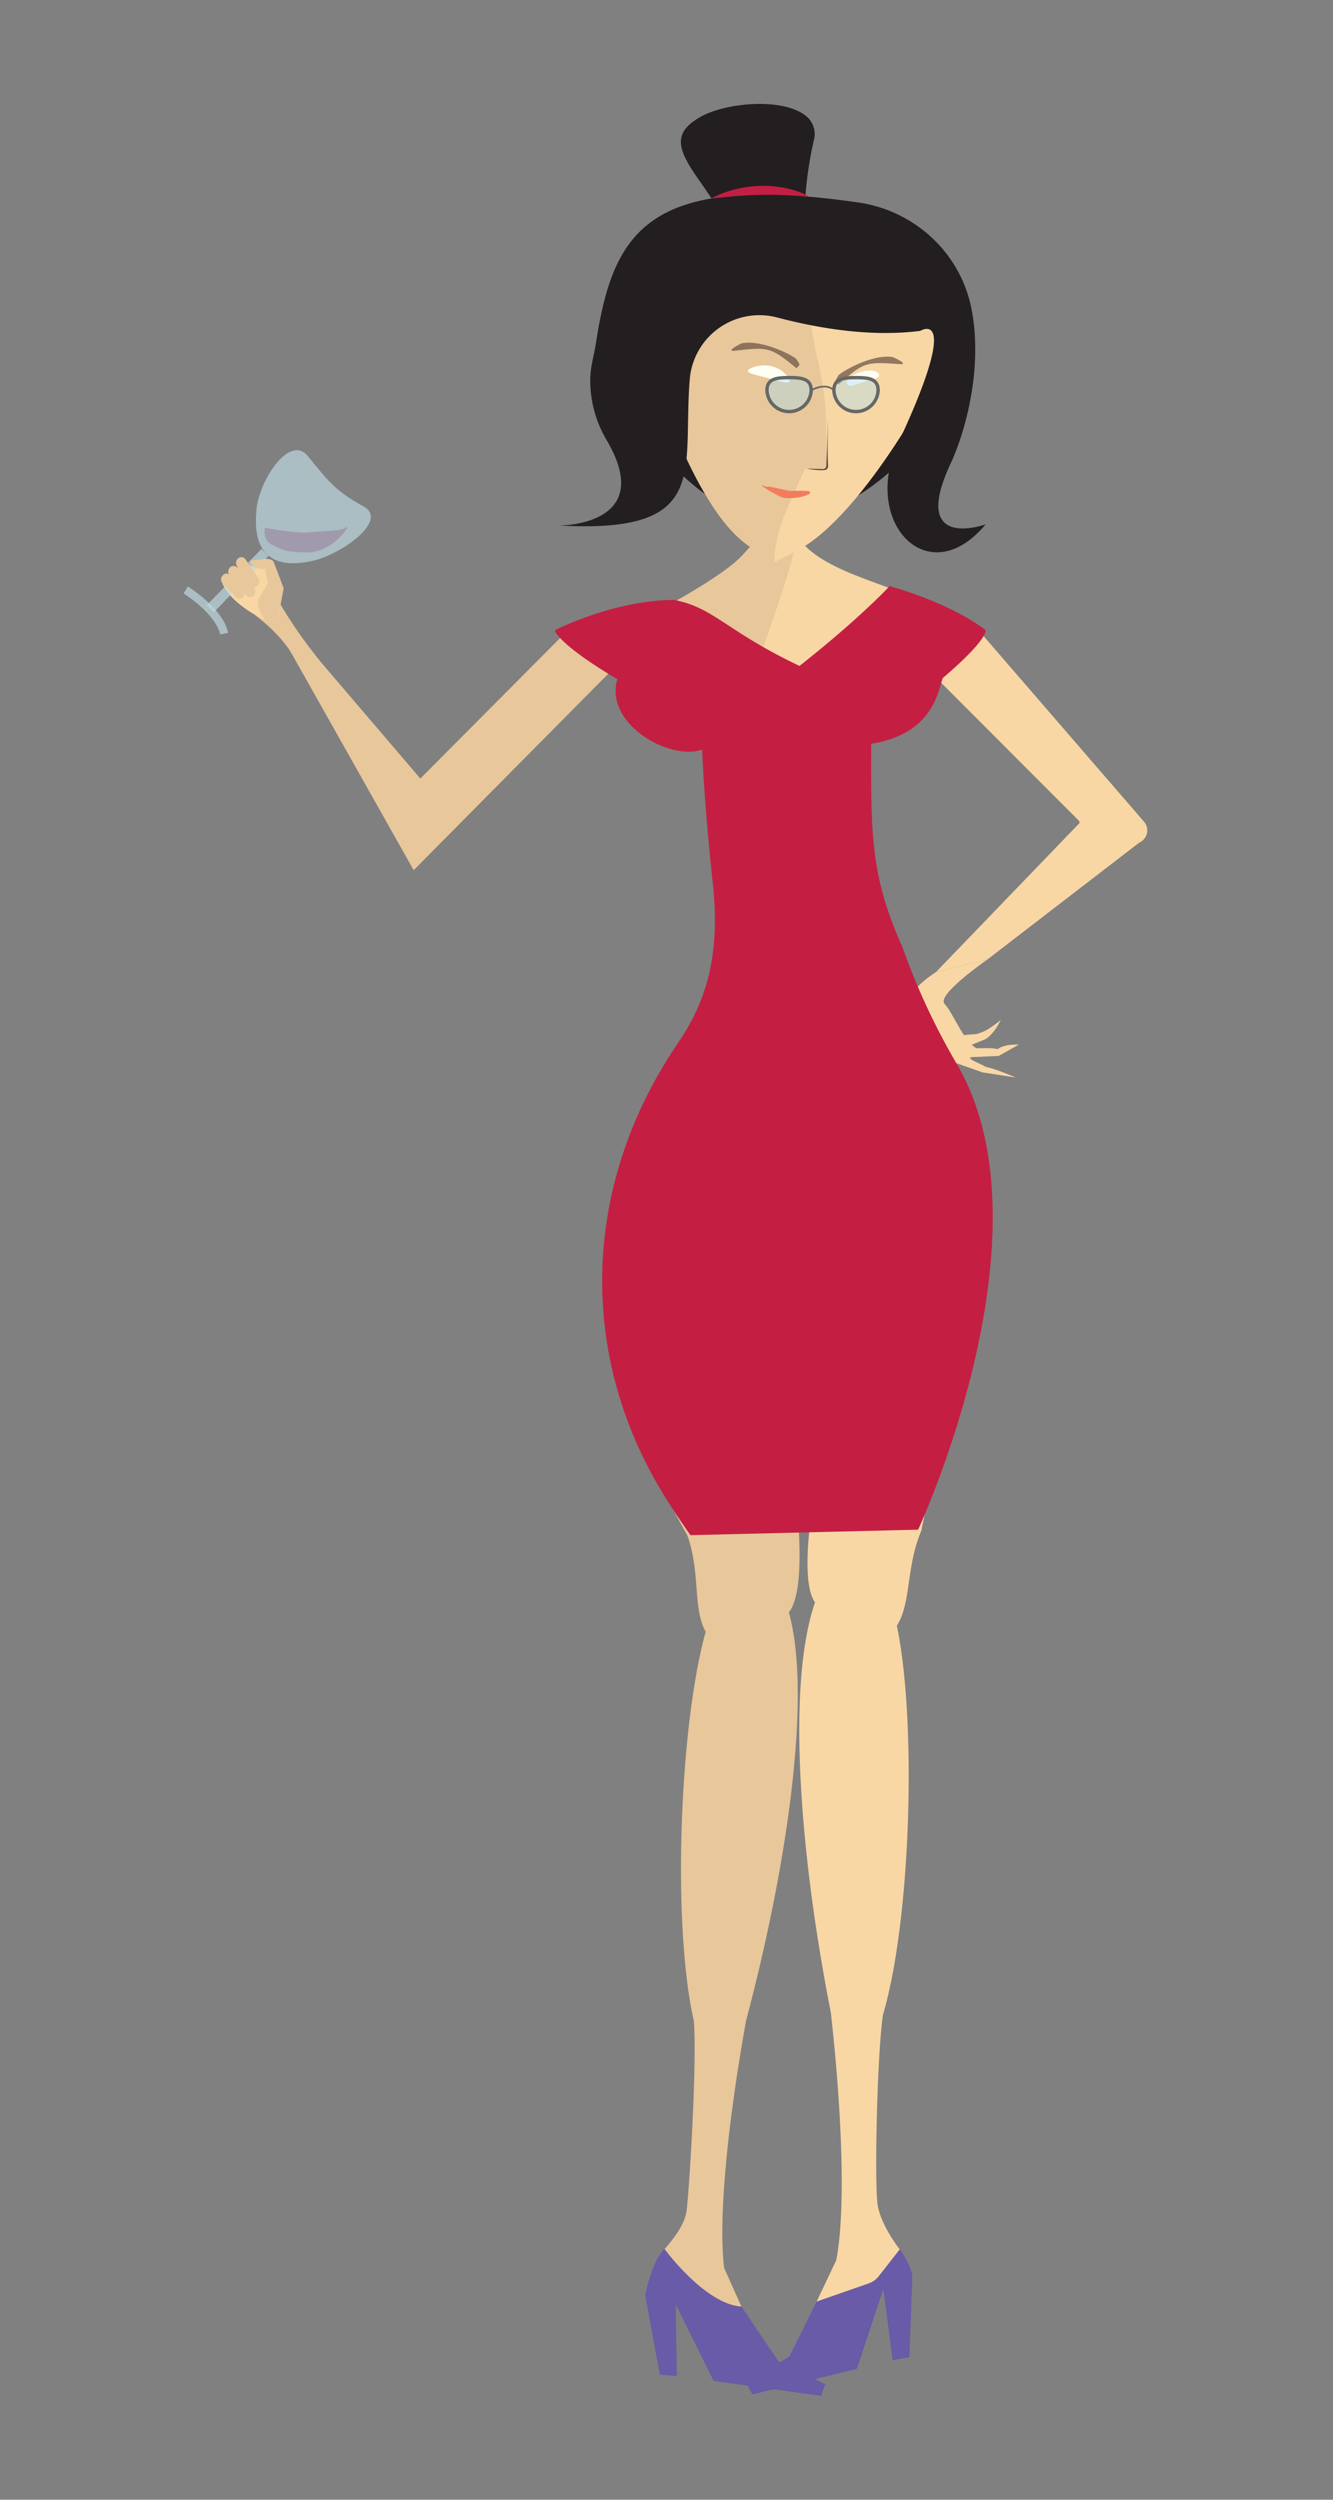 <svg xmlns="http://www.w3.org/2000/svg" viewBox="0 0 800 1500"><rect x="0" y="0" width="800" height="1500" fill="#808080" stroke="none"/><defs><style>.cls-1{fill:#231f20;}.cls-2{fill:#e8c79b;}.cls-15,.cls-3{fill:#f8d7a5;}.cls-4{fill:#695ba7;}.cls-5{fill:#c41f43;}.cls-6,.cls-8{fill:#614d40;}.cls-7{fill:#fffef4;}.cls-8{opacity:0.68;}.cls-9{fill:#a9dff4;opacity:0.4;}.cls-10,.cls-11,.cls-16{fill:none;}.cls-10,.cls-11{stroke:#666766;}.cls-10,.cls-11,.cls-15,.cls-16{stroke-miterlimit:10;}.cls-10{stroke-width:2.03px;}.cls-11{stroke-width:1.02px;}.cls-12{fill:#f47b5c;}.cls-13{fill:#650b36;}.cls-14{fill:#bdd9e0;}.cls-14,.cls-15,.cls-16{opacity:0.69;}.cls-15,.cls-16{stroke:#bdd9e0;}.cls-15{stroke-width:5.97px;}.cls-16{stroke-width:4.91px;}</style></defs><title>Characters</title><g id="Layer_5" data-name="Layer 5"><path class="cls-1" d="M558.87,257.12c-22.46,27.42-53.25,54.47-90.69,54.47s-53.17-22-88.55-54.47c-76.08-69.75,45.85-37.89,83.29-37.89S642.59,154.93,558.87,257.12Z"/><path class="cls-2" d="M535.41,382.73c-10-18.72-70.2-63.19-66.87-75.54.95-3.53-7.76-2.67-9-3.09-.62,7-.72,15.59-15.09,30.17-7.81,7.94-25.07,18.59-41.09,27.63,18.13,4.6,19,33.3,52.35,54.26,0,0,73-9.82,82.76-26A53.15,53.15,0,0,0,535.41,382.73Z"/><path class="cls-3" d="M477.39,322.08c2.52,12.48-36.18,109.42-35.14,112.43,6.63-11,102.91-30.58,102.83-77.44-34.44-13.38-71.2-21.55-72.35-53.41C471.48,304,477.39,322.08,477.39,322.08Z"/><path class="cls-3" d="M561.75,583.28l85.48-88.72a1.33,1.33,0,0,0,.27-2.06L527.33,372.13l56.25,5.76A9.09,9.09,0,0,1,589.7,381L686.61,493.1a8,8,0,0,1-2.92,12.55l-91.23,70.2Z"/><path class="cls-3" d="M561.75,583.28s-15.33,9.55-16.62,18.05,24.3,35.06,24.3,35.06l20.26,7.12,19.93,3.08s-11.2-4.91-18.08-6.47c-2.33-1.52-14.63-6-6.75-5.86l14.51-.63,12.2-6.8s-8.21-.67-12.86,2.76c-3.33-1-8.63-.55-12.64-.55-7.71-4.09-14-21.33-19.13-26.64s25.59-26.55,25.59-26.55Z"/><path class="cls-3" d="M600.63,612s-8,6.88-13,7.93c-2.28,1.43-9.34.07-13,2.69l2.14,6.9,14.8-6C595,621.26,598,617.37,600.63,612Z"/><path class="cls-4" d="M532.07,1339.75s-19.07,35.37-40.89,39.19L473.77,1414l-25.7,16.15,3.44,6.67,62.74-15.35,15.89-47.92,5.59,42.7,10.06-1.76,1.75-48.35S547.54,1357,532.07,1339.75Z"/><path class="cls-2" d="M470.81,849.18s18.45,98.28,2.64,118.32c14.19,51.6-1.91,155.64-25.71,245.06-11,61.27-16.84,119.33-13.11,148.46L445,1384.15c-9.5-1.15-21.49-5.8-34.29-11.57L396.53,1352s13.86-13.64,15.46-25,6.38-88.67,4.42-114.29c-13.14-57.78-8.59-177.38,7.1-233.5-7.86-14.27-3-35.35-11-57.89a639.78,639.78,0,0,1-40.53-86Z"/><path class="cls-3" d="M499.59,843.58s-24.92,97.29-10.46,118c-17.58,50.88-8.38,155.49,9.47,245.86,6.91,61.68,8.93,119.92,3.28,148.83l-11.77,24.81,31.32-10.93a12.83,12.83,0,0,0,5.89-4.21L540,1349.74s-11-13.63-13.25-26.4c-2-11.33-.5-88.83,3.15-114.32,16.93-57.09,20.3-176.72,8.34-233.47,8.79-13.89,5.34-35.16,14.8-57.3,7.7-42.49,34.63-114.31,34.63-114.31Z"/><path class="cls-2" d="M500.7,245.23c-6.81,38.7,14.43,39.9-14.66,35.64-10.16,21.66-20.89,38-21.35,56.52l-14-8.86c-36.51-22.86-63-118.7-63-118.7s42.09-84.34,95.23-71.36C482.65,181.41,498.52,230.78,500.7,245.23Z"/><path class="cls-3" d="M464.69,337.39c.48-19.84,8.57-33.65,18.62-56.52,16.76-.18,11.92,4.05,12.49-20.45a168.73,168.73,0,0,0-4.42-41.66,243.32,243.32,0,0,1-6.62-57.94S458,138.44,458.05,138.43C510,151.94,602.62,149.62,556.77,243L553.05,241s-38.73,70.74-74.86,89.5C475.89,331.72,464.69,337.39,464.69,337.39Z"/><path class="cls-1" d="M364.06,264.07a70.3,70.3,0,0,1-9.77-33c-.4-10.38,1.79-15.24,3.39-25.46C368.14,138.9,388.55,103.31,515,121.48c33.49,4.81,60.92,29.71,67.82,62.83s-1.81,70.38-11.84,92.87c-25.86,54.26,20.54,37.47,20.54,37.47-34.12,41-73.78-.33-53.24-47.19,39.87-84.85,14-68.91,14-68.91-29.34,3.76-60.57-1.36-85.89-8.05a41.93,41.93,0,0,0-52.44,37.13c-1.26,15.61-.79,29.78-1.51,42-1.82,31.07-11.32,49.3-76.7,45.72C335.73,315.32,394.4,315.61,364.06,264.07Z"/><path class="cls-1" d="M488.61,83.45a13.91,13.91,0,0,0-4.49-13.54c-13.78-11.67-48.31-8.32-63.3,0-18.11,10-14,20.15-.87,38.82C446.12,146,461.32,178.16,475.73,163,485.7,152.53,478.89,124.59,488.61,83.45Z"/><path class="cls-5" d="M484.88,118.06c2.79-.06-25.61-15.24-58,.89C426,119.77,452.18,114.68,484.88,118.06Z"/><polygon class="cls-2" points="346.83 372.13 252.26 467.18 149.51 346.91 248.27 522.16 374.89 394.36 346.83 372.13"/><path class="cls-5" d="M541.4,567.9c-18.74-42.3-18.74-66-18.55-121.54,37.87-6.16,40.13-32.43,43-39.52,27.44-23.43,25.67-28.63,25.67-28.63s-16.58-14.5-57.56-26.54c-22.52,23.47-54.15,47.92-54.15,47.92-44.15-21-51.29-35-75.26-39.59-36.52.13-71.61,18.21-71.61,18.21s1.26,7.84,37.54,29.36c-7.82,26.94,31.41,49.08,50.9,42.27.9,21.67,3.21,50.66,6.43,80.51,4.94,45.92-5.57,72.92-21.19,95.95-57.68,85-60.79,188.26-5.9,274.54,8.14,12.79,13.68,20.36,13.68,20.36L551,917.9s82.56-177.15,23.49-279a405,405,0,0,1-29.43-61.18Z"/><path class="cls-4" d="M398.69,1349.36s24.09,33.19,46.31,34.79l22.38,33.07,27.87,13.45-2.45,7-64.52-8.93-22.75-46,.68,43L396,1425l-8.79-47.82S391,1357.38,398.69,1349.36Z"/><path class="cls-6" d="M497,250.57c-.25,12.31-.46,21.15,0,28.9-.17,2.44-1.19,2.88-5.43,2.66a54.53,54.53,0,0,1-7.82-1l10.08.28a2.08,2.08,0,0,0,2.08-2.26Z"/><path class="cls-7" d="M448.84,222.41c-.58,1.66,5.17,2.62,12.05,4.43s12.27,3.77,12.86,2.11-3.44-7.32-10.31-9.12-14,.93-14.6,2.58"/><path class="cls-7" d="M508.4,230.42c1,2.29,4.94.3,10.22-1.29s9.84-2.2,8.88-4.49-5.67-3-11-1.44-9.11,4.93-8.15,7.22"/><path class="cls-8" d="M478.2,215.88c0-1.44-20.68-12.61-33.38-9.8-9.48,4.9-4.62,4.46-4.62,4.46C460.65,208.3,462,207.66,478,221,480,218.51,480.66,219.59,478.2,215.88Z"/><path class="cls-8" d="M503,225.59c0-1.44,20.09-13.54,32.9-11.31,9.69,4.46,4.83,4.25,4.83,4.25-20.54-1.31-21.9-1.89-37.29,12.17C501.3,228.29,500.66,229.4,503,225.59Z"/><path class="cls-9" d="M527,234.21a13.28,13.28,0,0,1-26.54,0c0-7.08,5.94-7.61,13.27-7.61S527,227.13,527,234.21Z"/><path class="cls-10" d="M527,234.21a13.28,13.28,0,0,1-26.54,0c0-7.08,5.94-7.61,13.27-7.61S527,227.13,527,234.21Z"/><path class="cls-9" d="M486.84,234.21a13.28,13.28,0,0,1-26.54,0c0-7.08,5.94-7.61,13.27-7.61S486.84,227.13,486.84,234.21Z"/><path class="cls-10" d="M486.84,234.21a13.28,13.28,0,0,1-26.54,0c0-7.08,5.94-7.61,13.27-7.61S486.84,227.13,486.84,234.21Z"/><path class="cls-11" d="M486.84,234.21s8.41-5.08,13.62,0"/><path class="cls-12" d="M457,291c.09,1,8,5.52,12.05,7.4,2,.8,7.84.58,11.06-.08,4.57-.94,6.21-2.11,6.12-3.08-.1-1.18-10.24-.66-11.7-.6s-14.37-3.57-14.26-2.39"/><path class="cls-2" d="M142,350.84l8.4-4.81s3.63-1.81,5.07-.24,10.35,12.36,10.35,12.36,8.33,16.36,26.24,38.53l-17.37-5.14s-5.78-10.27-20.9-21.89c-4.89-3.76,2.29-10.78,2.29-10.78s-3-3.83-3.93-7.18c0,0-7.87,4.39-10.15-.85"/><path class="cls-3" d="M159.17,372.13s-20-8.81-25.66-22c8.13-5.56,12.45-16.37,14.67-12.73,4.3,7.07,11.42-5,14.58-.22s6.12,21.38,6.12,21.38l-1.38,10Z"/><path class="cls-13" d="M159,316.66a172.77,172.77,0,0,0,23.2,3c20.31-1.52,22.26-1.21,25.56-3.23s-7.83,14.7-22.67,15-16.91-2.42-22.27-4.88S159,316.66,159,316.66Z"/><path class="cls-14" d="M218.16,303.87c15.49,8.51-13.52,29-30.87,32.75-36.41,8-34.09-21.29-33.44-30.22,1.25-17.36,19.72-46.31,30.86-32.75C197.28,289,201.1,294.5,218.16,303.87Z"/><line class="cls-15" x1="126.17" y1="365.32" x2="159.04" y2="331.49"/><path class="cls-16" d="M111.44,354s20.21,12.51,23.09,26.24"/><path class="cls-2" d="M150.11,336.41l9.32-1.05s3.94-.21,4.81,1.86,6,15.81,6,15.81-2.34,13.14-3.3,16l-7.75,3.15s-6.57-8.05-3.68-13.26,5.39-9.16,5.39-9.16-1.67-4.83-1.52-8.33c0,0-8.69.87-9.25-5"/><path class="cls-2" d="M149.92,351a3,3,0,0,0,4.36.6,3.51,3.51,0,0,0,.8-4.65l-7.75-11.35A3,3,0,0,0,143,335a3.51,3.51,0,0,0-.8,4.65Z"/><path class="cls-2" d="M147.59,357a3.16,3.16,0,0,0,4.64.41,3.64,3.64,0,0,0,.16-4.94l-9.7-11.59a3.16,3.16,0,0,0-4.64-.41,3.68,3.68,0,0,0-.16,4.95Z"/><path class="cls-2" d="M141.68,358.49a2.88,2.88,0,0,0,4.2-.37,3.28,3.28,0,0,0,.35-4.43l-8.34-8.79a2.9,2.9,0,0,0-4.21.38,3.3,3.3,0,0,0-.34,4.44Z"/></g></svg>